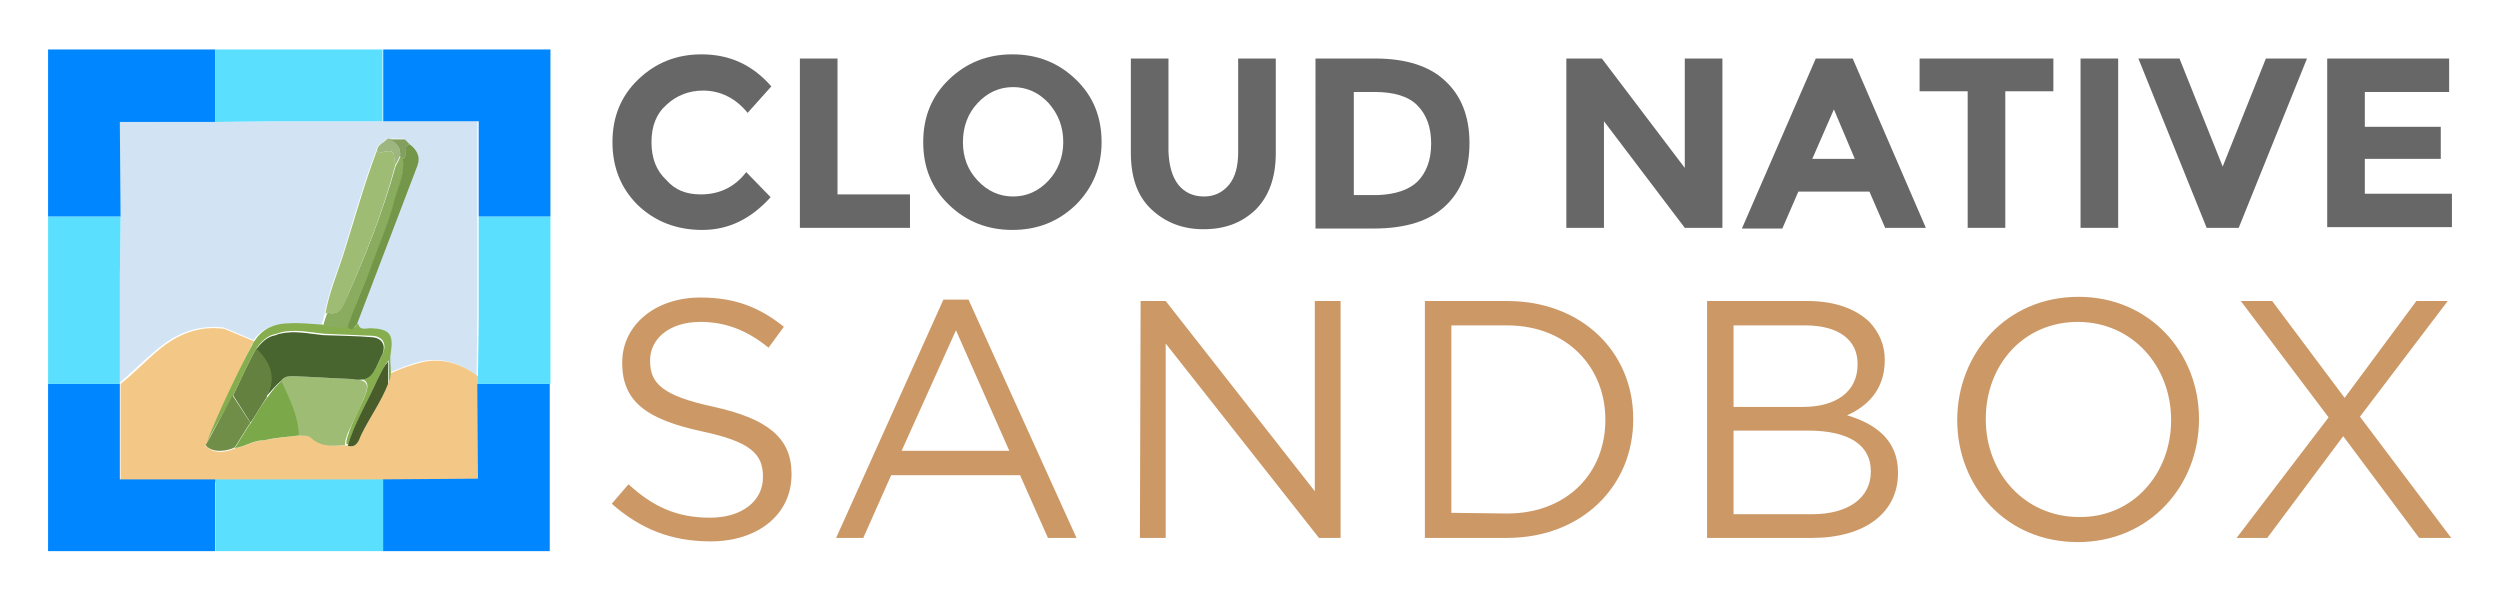 <?xml version="1.0" encoding="utf-8"?>
<!-- Generator: Adobe Illustrator 26.1.0, SVG Export Plug-In . SVG Version: 6.00 Build 0)  -->
<svg version="1.1" id="Layer_1" xmlns="http://www.w3.org/2000/svg" xmlns:xlink="http://www.w3.org/1999/xlink" x="0px" y="0px"
	 viewBox="0 0 358.8 85.8" style="enable-background:new 0 0 358.8 85.8;" xml:space="preserve">
<style type="text/css">
	.st0{fill:#666766;}
	.st1{fill:#CB9866;}
	.st2{fill:#D2E4F4;}
	.st3{fill:#F3C887;}
	.st4{fill:#9DB57F;}
	.st5{fill:#829F60;}
	.st6{fill:#9FBC75;}
	.st7{fill:#86AE4F;}
	.st8{fill:#89AC5F;}
	.st9{fill:#708E48;}
	.st10{fill:#739648;}
	.st11{fill:#485D2A;}
	.st12{fill:#49652F;}
	.st13{fill:#648140;}
	.st14{fill:#7BA848;}
	.st15{fill:#0086FF;}
	.st16{fill:#5BDFFF;}
</style>
<path id="XMLID_207_" class="st0" d="M100.6,27.9c2.7,0,4.9-1.1,6.5-3.2l3.5,3.6c-2.8,3.1-6,4.7-9.8,4.7c-3.7,0-6.8-1.2-9.3-3.6
	c-2.4-2.4-3.6-5.4-3.6-9c0-3.6,1.2-6.6,3.7-9s5.5-3.6,9.1-3.6c4,0,7.3,1.5,10,4.6l-3.4,3.8c-1.7-2.1-3.9-3.2-6.4-3.2
	c-2,0-3.8,0.7-5.2,2c-1.5,1.3-2.2,3.1-2.2,5.4s0.7,4.1,2.1,5.4C96.9,27.3,98.5,27.9,100.6,27.9z"/>
<path id="XMLID_205_" class="st0" d="M114.8,32.8V8.4h5.4v19.5h10.4v4.8h-15.8V32.8z"/>
<path id="XMLID_157_" class="st0" d="M154.4,29.4c-2.5,2.4-5.5,3.6-9.1,3.6s-6.6-1.2-9.1-3.6c-2.5-2.4-3.7-5.4-3.7-9
	c0-3.6,1.2-6.6,3.7-9s5.5-3.6,9.1-3.6s6.6,1.2,9.1,3.6s3.7,5.4,3.7,9C158.1,24,156.8,27,154.4,29.4z M152.6,20.4
	c0-2.2-0.7-4-2.1-5.6c-1.4-1.5-3.1-2.3-5.1-2.3s-3.7,0.8-5.1,2.3c-1.4,1.5-2.1,3.4-2.1,5.6s0.7,4,2.1,5.5c1.4,1.5,3.1,2.3,5.1,2.3
	s3.7-0.8,5.1-2.3C151.8,24.5,152.6,22.6,152.6,20.4z"/>
<path id="XMLID_155_" class="st0" d="M169.1,26.5c0.9,1.1,2.1,1.7,3.7,1.7c1.5,0,2.7-0.6,3.6-1.7c0.9-1.1,1.3-2.7,1.3-4.6V8.4h5.4
	V22c0,3.5-1,6.2-2.9,8.1c-2,1.9-4.4,2.8-7.5,2.8c-3,0-5.5-1-7.5-2.9c-2-1.9-2.9-4.6-2.9-8.1V8.4h5.4v13.4
	C167.8,23.8,168.2,25.3,169.1,26.5z"/>
<path id="XMLID_151_" class="st0" d="M207.4,11.6c2.3,2.1,3.5,5.1,3.5,8.9s-1.1,6.8-3.4,9s-5.7,3.3-10.4,3.3h-8.3V8.4h8.6
	C201.8,8.4,205.2,9.5,207.4,11.6L207.4,11.6z M203.4,26.1c1.3-1.3,2-3.1,2-5.5c0-2.4-0.7-4.2-2-5.5s-3.4-1.9-6.1-1.9h-3V28h3.4
	C200.2,27.9,202.1,27.3,203.4,26.1L203.4,26.1z"/>
<path id="XMLID_103_" class="st0" d="M241.8,8.4h5.4v24.3h-5.4l-11.6-15.3v15.3h-5.4V8.4h5.1l11.9,15.7L241.8,8.4L241.8,8.4z"/>
<path id="XMLID_100_" class="st0" d="M270.6,32.8l-2.3-5.3h-10.2l-2.3,5.3h-5.8l10.6-24.4h5.3l10.5,24.3h-5.8V32.8z M263.2,15.7
	l-3.1,7.1h6.1L263.2,15.7z"/>
<path id="XMLID_98_" class="st0" d="M287.8,13.1v19.6h-5.4V13.1h-6.9V8.4h19.2v4.7H287.8z"/>
<path id="XMLID_96_" class="st0" d="M298.6,8.4h5.4v24.3h-5.4V8.4z"/>
<path id="XMLID_94_" class="st0" d="M319,23.9l6.2-15.5h5.9l-9.8,24.3h-4.6l-9.8-24.3h5.9L319,23.9z"/>
<path id="XMLID_12_" class="st0" d="M351.5,8.4v4.8h-12.1v5h10.9v4.6h-10.9v5h12.5v4.8H334V8.4H351.5z"/>
<path class="st1" d="M87.8,72.3l2.4-2.8c3.5,3.2,6.9,4.8,11.7,4.8c4.6,0,7.6-2.4,7.6-5.8v-0.1c0-3.2-1.7-5-8.8-6.5
	c-7.8-1.7-11.4-4.2-11.4-9.8V52c0-5.3,4.7-9.3,11.2-9.3c5,0,8.5,1.4,12,4.2l-2.2,3c-3.2-2.6-6.3-3.7-9.8-3.7c-4.4,0-7.2,2.4-7.2,5.5
	v0.1c0,3.2,1.7,5,9.2,6.6c7.6,1.7,11.1,4.4,11.1,9.6v0.1c0,5.8-4.9,9.6-11.6,9.6C96.3,77.7,91.9,75.9,87.8,72.3z M135.4,43h3.6
	l15.5,34.2h-4.1l-4-9h-18.5l-4,9H120L135.4,43z M144.9,64.8l-7.7-17.4l-7.8,17.3h15.5L144.9,64.8z M163.7,43.2h3.6l21.4,27.3V43.2
	h3.7v34h-3.1l-22-27.9v27.9h-3.7L163.7,43.2L163.7,43.2z M204.5,43.2h11.8c10.7,0,18.1,7.3,18.1,16.9v0.1c0,9.6-7.4,17-18.1,17
	h-11.8V43.2z M216.3,73.7c8.6,0,14.1-5.8,14.1-13.4v-0.1c0-7.5-5.5-13.5-14.1-13.5h-8v26.9L216.3,73.7L216.3,73.7z M244.9,43.2h14.5
	c3.9,0,6.9,1.1,8.9,3c1.4,1.5,2.2,3.3,2.2,5.4v0.1c0,4.4-2.7,6.7-5.4,7.9c4,1.2,7.3,3.5,7.3,8.2v0.1c0,5.8-4.9,9.3-12.3,9.3h-15.1
	v-34H244.9z M258.8,58.4c4.6,0,7.8-2.1,7.8-6.1v-0.1c0-3.4-2.7-5.5-7.5-5.5h-10.3v11.7H258.8L258.8,58.4z M260.1,73.8
	c5.1,0,8.4-2.3,8.4-6.1v-0.1c0-3.7-3.1-5.8-9-5.8h-10.7v12C248.8,73.8,260.1,73.8,260.1,73.8z M280.9,60.3c0-9.5,7-17.7,17.4-17.7
	c10.3,0,17.3,8.1,17.3,17.5v0.1c0,9.4-7,17.6-17.4,17.6S280.9,69.7,280.9,60.3z M311.6,60.3c0-7.8-5.6-14.1-13.4-14.1
	S285,52.4,285,60.1v0.1c0,7.7,5.6,14,13.4,14C306.1,74.3,311.6,68,311.6,60.3z M334.2,59.9l-12.6-16.7h4.5l10.4,13.9l10.3-13.9h4.5
	l-12.6,16.6l13.1,17.4h-4.6l-10.9-14.6l-10.9,14.6H321C321,77.2,334.2,59.9,334.2,59.9z"/>
<path class="st2" d="M18.8,68.6c-0.1,0.1-0.2,0.2-0.3,0.2h15c0-0.1,0-0.1,0.1-0.2H18.8z M50.5,68.6c0,0.1-0.1,0.1-0.1,0.2H55
	l0.1,0.1h13.6v-0.3C68.7,68.6,50.5,68.6,50.5,68.6z M30.9,17.5l-13.7-0.1V31l0.1,0.1l-0.1,9v14.8c1.8-1.5,3.5-3.3,5.4-4.8
	c2.8-2.4,6-3.5,9.5-3.1l4.3,1.8c1.1-1.6,2.8-2.3,4.8-2.3c1.6,0,3.3,0.2,4.9,0.2c0.2-0.6,0.4-1.1,0.5-1.7c0.5-2.9,1.6-5.5,2.5-8.2
	c1.6-5.1,3-10.3,4.9-15.2c0.1-0.9,1-1.1,1.5-1.7h2.5l0.7,0.7c1,0.8,1.7,1.7,1.1,3.1l-8.7,22.8c0.2,1.1,1.1,0.7,1.7,0.7
	c2.8,0.1,3.4,0.8,3,3.5c-0.1,0.9,0,1.9,0,2.8c1.5-0.6,2.9-1.2,4.5-1.6c3-0.7,5.7,0.2,8.1,2l0.1-7.9V17.4H40L30.9,17.5z"/>
<path class="st3" d="M35.9,60.6C36,60.6,36,60.6,35.9,60.6C36,60.6,36,60.6,35.9,60.6z M60.5,52c-1.5,0.4-3,0.9-4.5,1.6
	c0,0.5-0.1,1-0.3,1.5c-1,2.6-2.7,4.9-3.9,7.4c-0.3,0.7-0.7,1.8-1.8,1.5c-0.1,0-0.2,0-0.3-0.1c-1.7,0.1-3.5,0.2-4.9-1.1
	c-0.5-0.5-1.2-0.2-1.8-0.3c-1.7,0.2-3.3,0.3-5,0.7c-1.4-0.1-2.9,1-4.2,1.1c-0.9,0.5-3.1,1-4.1-0.2h-0.1c0,0-0.1,0-0.1-0.1l0.3-0.5
	c1.5-3.9,4.5-10.2,6.2-13.7c0.1-0.3,0.3-0.6,0.5-0.8l-4.3-1.8c-3.5-0.5-6.7,0.7-9.5,3.1c-1.8,1.5-3.5,3.3-5.4,4.8v13.8h1.2
	c0.1-0.1-0.4,0.5-0.3,0.4c4.9,0,9.4-0.1,14.3-0.1c0,0.1,1-0.4,1-0.3h17c0-0.1-0.4,0.7-0.3,0.6c5.8,0,12.1,0.2,17.9,0.2
	c0.3,0,0.8-0.3,1.1-0.3l-0.5-14.2l-0.1-0.1V54C66.2,52.2,63.5,51.3,60.5,52z"/>
<path class="st4" d="M56.7,23.7C56.7,23.8,56.7,23.8,56.7,23.7c0.3-0.4,0.5-0.9,0.7-1.3c0.2-1.2-0.6-1.9-1.4-2.5h-0.4
	c-0.5,0.6-1.4,0.8-1.5,1.7l0.2,0.4C56.5,21.4,56.5,21.5,56.7,23.7z"/>
<path class="st5" d="M57.4,22.4l0.4,0.4c0.9-0.4-0.1-1.8,1-2.1L58.1,20H56C56.8,20.5,57.6,21.2,57.4,22.4z"/>
<path class="st6" d="M47.1,44.9c2.1,0.4,2.3-1.2,2.8-2.5c2.7-6.1,5.1-12.2,6.8-18.6v-0.1c-0.1-2.2-0.3-2.3-2.4-1.7
	c0,0-0.1-0.3-0.2-0.4c-1.9,5-3.3,10.2-4.9,15.2c-0.9,2.7-2,5.4-2.5,8.2C46.8,45,46.9,44.9,47.1,44.9z"/>
<path class="st7" d="M29.4,64.1C29.5,64.1,29.5,64.1,29.4,64.1C29.5,64.1,29.5,64.1,29.4,64.1C29.4,64,29.4,64.1,29.4,64.1z
	 M29.7,63.4l3.8-6.7c1.1-2.3,2.1-4.6,3.3-6.7c0.7-1,1.6-1.9,2.9-2.1c0.2-0.1,0.4-0.1,0.6-0.2c2.1-0.5,4.1,0,6.2,0.2
	c2.3,0.1,4.7,0.2,7,0.3c1.4,0.1,2,1.1,1.5,2.4l-0.3,0.6c-0.9,2.1-1.4,3.1-3.1,3.1c1.3,0.3,1.4,1.1,0.7,2.7s-1.6,3.3-2.2,5
	c-0.2,0.6-0.4,1.1-0.4,1.7c0.1,0,0.2,0.1,0.3,0.1c1-3.3,2.8-6.1,4.3-9.6c0.8-1.3,0.8-1.7,1.5-2.5v3.2c0.2-0.5,0.3-1,0.3-1.5
	c0-0.9-0.2-1.9,0-2.8c0.4-2.7-0.2-3.4-3-3.5c-0.6,0-1.5,0.4-1.7-0.7c-0.4,0.4-0.7,1.1-1.3,0.3c-1.2,0.3-2.5,0.1-3.7-0.1
	c-1.6-0.1-3.3-0.3-4.9-0.2c-2,0-3.7,0.7-4.8,2.3c-0.2,0.3-0.4,0.5-0.5,0.8C34.2,53.2,31.2,59.5,29.7,63.4z"/>
<path class="st8" d="M50,46.9c0.9-3.2,2.4-6.2,3.6-9.3c1.1-3.1,2.4-6.1,3.2-9.2c0.5-1.9,1.3-3.6,1.1-5.6l-0.4-0.4
	c-0.2,0.5-0.4,0.9-0.7,1.4c-1.8,6.4-4.2,12.6-6.9,18.6c-0.6,1.3-0.8,2.9-2.8,2.5c-0.1,0-0.2,0.2-0.2,0.2c-0.2,0.6-0.4,1.1-0.5,1.7
	C47.4,46.9,48.6,47.2,50,46.9z"/>
<path class="st9" d="M35.9,60.6c-0.1-0.1-0.1-0.2-0.2-0.3l-2.3-3.5v-0.1l-3.6,6.7l-0.3,0.5c0,0,0.1,0,0.1,0.1c1,1.1,3.2,0.7,4.1,0.2
	l2-3.2C35.8,60.9,35.9,60.8,35.9,60.6z"/>
<path class="st10" d="M57.8,22.8c0.3,2-0.6,3.8-1.1,5.6c-0.8,3.2-2.1,6.2-3.2,9.2c-1.1,3.1-2.6,6.1-3.6,9.3c0.7,0.8,0.9,0,1.3-0.3
	l8.7-22.8c0.5-1.4-0.1-2.3-1.1-3.1C57.6,21,58.7,22.4,57.8,22.8z"/>
<path class="st11" d="M55.7,51.9c-0.7,0.8-0.8,1.2-1.5,2.5c-1.5,3.4-3.3,6.2-4.3,9.6H50c1.1,0.3,1.5-0.7,1.8-1.5
	c1.2-2.5,2.9-4.8,3.9-7.4C55.7,55.1,55.7,51.9,55.7,51.9z"/>
<path class="st6" d="M52.2,57.2c0.8-1.7,0.6-2.5-0.7-2.7c-0.3,0-0.6,0-0.9-0.1c-2.8-0.1-5.5-0.3-8.3-0.4c-0.8,0-1.6-0.1-2,0.7
	c1.2,2.5,2.4,4.9,2.5,7.8c0.6,0.1,1.3-0.1,1.8,0.3c1.4,1.4,3.2,1.2,4.9,1.1c0-0.6,0.2-1.1,0.4-1.7C50.7,60.5,51.5,58.9,52.2,57.2z"
	/>
<path class="st12" d="M38.2,56.9c0.9-1,1.3-1.5,2.1-2.2c0.5-0.8,1.3-0.7,2-0.7c2.8,0.1,5.5,0.3,8.3,0.4c0.3,0.1,0.6,0.1,0.9,0.1
	c1.7,0,2.2-1,3.1-3.1l0.3-0.6c0.5-1.3-0.1-2.3-1.5-2.4c-2.3-0.2-4.7-0.2-7-0.3c-2.1-0.2-4.1-0.7-6.2-0.2c-0.2,0-0.4,0.1-0.6,0.2
	c-1.3,0.2-2.1,1.1-2.9,2.1C38.6,52,39.7,54.2,38.2,56.9z"/>
<path class="st13" d="M35.8,60.4c0,0.1,0.1,0.2,0.2,0.2c0.9-1.3,1.4-2.3,2.3-3.6v-0.2c1.5-2.7,0.4-4.9-1.5-6.8
	c-1.2,2.1-2.2,4.4-3.3,6.7v0.1L35.8,60.4z"/>
<path class="st14" d="M40.4,54.7c-0.8,0.7-1.2,1.2-2,2.3l-0.1,0.1c-0.9,1.2-1.5,2.3-2.3,3.6c-0.1,0.1-0.2,0.2-0.3,0.4l-2,3.2
	c1.3-0.1,2.8-1.2,4.2-1.1c1.6-0.4,3.3-0.5,5-0.7C42.8,59.6,41.5,57.1,40.4,54.7z"/>
<path class="st15" d="M30.9,68.8H17.2V55.1H6.9v24h24V68.8z M68.5,55.1L68.5,55.1l0.1,13.6l-13.7,0.1v10.3h24v-24L68.5,55.1z
	 M17.3,31.1l-0.1-13.6h13.7V7.1h-24v24H17.3z"/>
<path class="st15" d="M55,7.1v10.3h13.7v13.7H79v-24L55,7.1z"/>
<path class="st16" d="M30.9,17.5l9-0.1h15V7.1h-24V17.5z M55,68.8h-24v10.3h24V68.8z M68.7,31.1v15L68.6,54v1.1H79v-24H68.7z
	 M17.2,55.1v-15l0.1-9H6.9v24H17.2z"/>
</svg>
